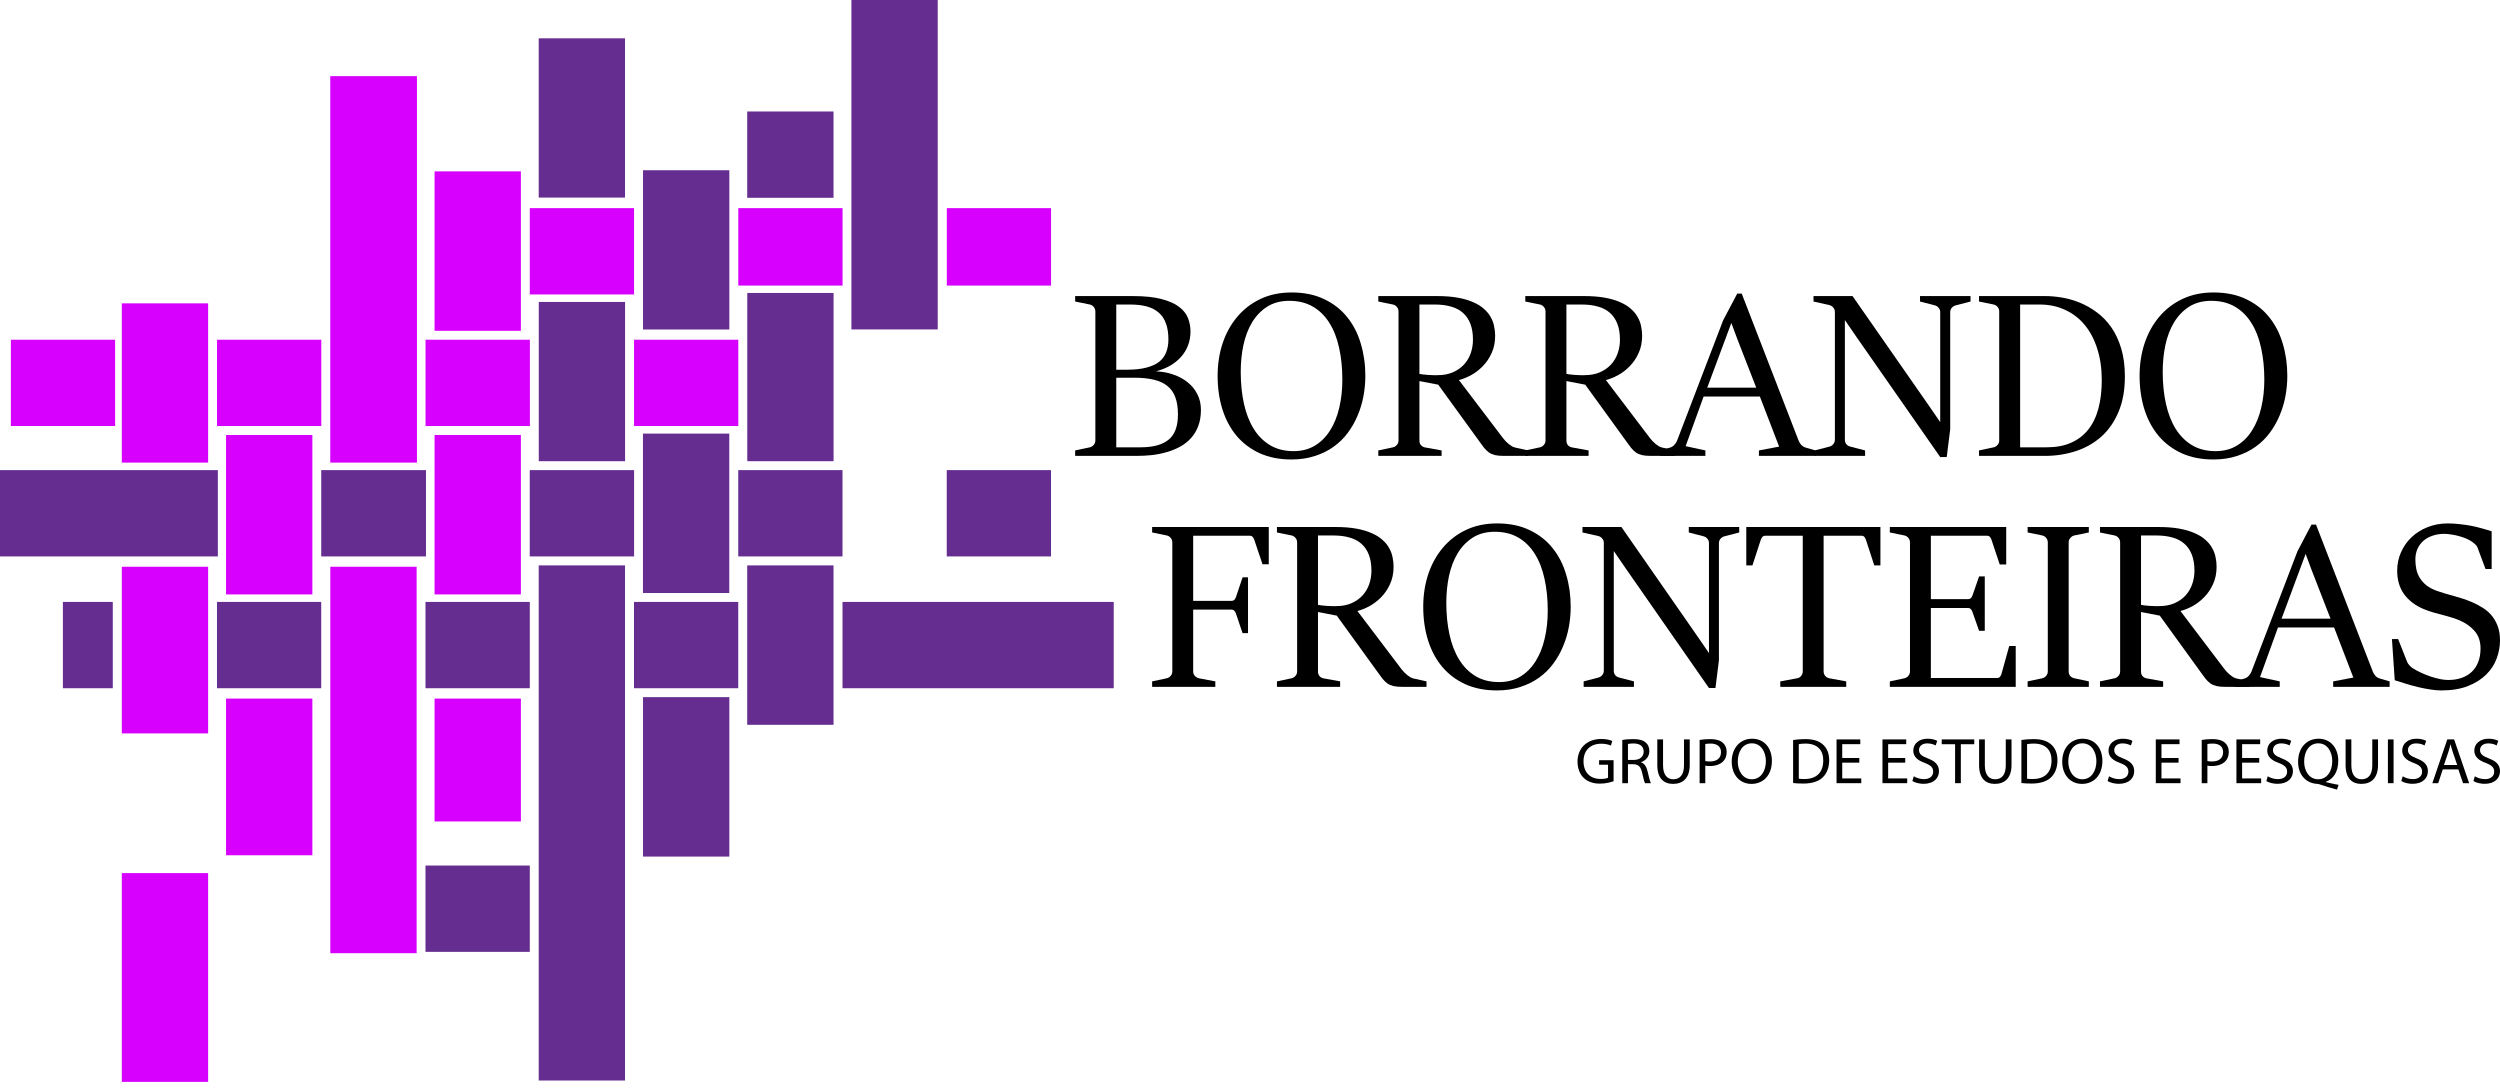 <svg width="255" height="111" viewBox="0 0 255 111" fill="none" xmlns="http://www.w3.org/2000/svg">
<path d="M11.504 61.396H6.415V70.2H11.504V61.396Z" fill="#662D91"/>
<path d="M54.039 88.285H43.4V97.09H54.039V88.285Z" fill="#662D91"/>
<path d="M54.948 57.67V110.213H63.752V57.67H54.948Z" fill="#662D91"/>
<path d="M54.954 30.798V47.042H63.758V30.798H54.954Z" fill="#662D91"/>
<path d="M65.588 17.364V33.609H74.392V17.364H65.588Z" fill="#662D91"/>
<path d="M54.948 3.909V20.153H63.752V3.909H54.948Z" fill="#662D91"/>
<path d="M65.582 44.226V60.487H74.386V44.226H65.582Z" fill="#662D91"/>
<path d="M65.588 71.109V87.371H74.392V71.109H65.588Z" fill="#662D91"/>
<path d="M76.216 57.67V73.931H85.02V57.67H76.216Z" fill="#662D91"/>
<path d="M86.844 3.8147e-06V33.603H95.648V3.8147e-06H86.844Z" fill="#662D91"/>
<path d="M76.221 29.883V47.042H85.025V29.883H76.221Z" fill="#662D91"/>
<path d="M76.216 11.371V20.175H85.02V11.371H76.216Z" fill="#662D91"/>
<path d="M22.221 47.952H0V56.756H22.221V47.952Z" fill="#662D91"/>
<path d="M64.678 47.952H54.033V56.756H64.678V47.952Z" fill="#662D91"/>
<path d="M85.935 47.952H75.301V56.756H85.935V47.952Z" fill="#662D91"/>
<path d="M107.202 47.952H96.568V56.756H107.202V47.952Z" fill="#662D91"/>
<path d="M43.45 47.952H32.766V56.756H43.45V47.952Z" fill="#662D91"/>
<path d="M75.301 61.396H64.667V70.2H75.301V61.396Z" fill="#662D91"/>
<path d="M113.6 61.396H85.935V70.2H113.6V61.396Z" fill="#662D91"/>
<path d="M54.039 61.396H43.4V70.2H54.039V61.396Z" fill="#662D91"/>
<path d="M32.766 61.396H22.132V70.2H32.766V61.396Z" fill="#662D91"/>
<path d="M12.425 89.056L12.425 110.351H21.229V89.056H12.425Z" fill="#D700FF"/>
<path d="M85.94 21.229H75.306V29.129H85.94V21.229Z" fill="#D700FF"/>
<path d="M107.208 21.229H96.574V29.129H107.208V21.229Z" fill="#D700FF"/>
<path d="M21.229 57.809H12.425V74.808H21.229V57.809Z" fill="#D700FF"/>
<path d="M31.862 71.254H23.058V87.237H31.862V71.254Z" fill="#D700FF"/>
<path d="M42.496 57.809H33.692V97.228H42.496V57.809Z" fill="#D700FF"/>
<path d="M32.772 34.651H22.138V43.455H32.772V34.651Z" fill="#D700FF"/>
<path d="M11.742 34.651H1.109V43.455H11.742V34.651Z" fill="#D700FF"/>
<path d="M54.05 34.651H43.405V43.455H54.05V34.651Z" fill="#D700FF"/>
<path d="M21.229 30.942H12.425V47.186H21.229V30.942Z" fill="#D700FF"/>
<path d="M42.529 7.767H33.686V47.186H42.529V7.767Z" fill="#D700FF"/>
<path d="M64.673 21.229H54.039V30.033H64.673V21.229Z" fill="#D700FF"/>
<path d="M53.13 17.481H44.326V33.742H53.13V17.481Z" fill="#D700FF"/>
<path d="M53.13 44.37H44.326V60.631H53.13V44.37Z" fill="#D700FF"/>
<path d="M53.13 71.254H44.326V83.789H53.13V71.254Z" fill="#D700FF"/>
<path d="M31.862 44.37H23.058V60.631H31.862V44.37Z" fill="#D700FF"/>
<path d="M75.306 34.651H64.673V43.455H75.306V34.651Z" fill="#D700FF"/>
<path d="M117.518 69.501L119.02 69.182C119.178 69.143 119.308 69.06 119.41 68.934C119.521 68.807 119.576 68.658 119.576 68.484V55.329C119.576 55.148 119.521 54.994 119.41 54.867C119.308 54.741 119.178 54.658 119.02 54.619L117.518 54.312V53.755H129.414V57.553H128.775L127.936 55.057C127.896 54.938 127.841 54.84 127.77 54.761C127.699 54.682 127.593 54.643 127.451 54.643H121.704V61.291H125.559C125.717 61.291 125.831 61.256 125.902 61.185C125.973 61.106 126.028 61.011 126.068 60.901L126.742 58.89H127.297V64.58H126.742L126.068 62.593C126.028 62.474 125.973 62.376 125.902 62.297C125.831 62.218 125.717 62.179 125.559 62.179H121.704V68.484C121.704 68.665 121.759 68.815 121.87 68.934C121.98 69.052 122.114 69.135 122.272 69.182L123.963 69.501V70.058H117.518V69.501Z" fill="black"/>
<path d="M130.249 69.501L131.751 69.182C131.909 69.143 132.039 69.06 132.141 68.934C132.252 68.807 132.307 68.658 132.307 68.484V55.329C132.307 55.148 132.252 54.994 132.141 54.867C132.039 54.741 131.909 54.658 131.751 54.619L130.249 54.312V53.755H136.233C137.037 53.755 137.742 53.811 138.349 53.921C138.956 54.032 139.477 54.185 139.91 54.383C140.352 54.572 140.714 54.797 140.998 55.057C141.29 55.309 141.518 55.585 141.684 55.885C141.857 56.185 141.976 56.5 142.039 56.831C142.11 57.155 142.145 57.478 142.145 57.801C142.145 58.472 142.023 59.067 141.778 59.588C141.542 60.108 141.238 60.554 140.868 60.925C140.505 61.295 140.107 61.599 139.674 61.836C139.24 62.064 138.834 62.226 138.456 62.321L142.937 68.236C143.008 68.33 143.095 68.433 143.197 68.543C143.3 68.646 143.406 68.744 143.517 68.839C143.627 68.926 143.737 69.005 143.848 69.076C143.966 69.139 144.076 69.182 144.179 69.206L145.503 69.501V70.058H143.008C142.653 70.058 142.358 70.03 142.121 69.975C141.893 69.919 141.692 69.833 141.518 69.714C141.345 69.588 141.183 69.434 141.033 69.253C140.892 69.064 140.726 68.839 140.537 68.579L136.351 62.794L134.435 62.427V68.484C134.435 68.665 134.479 68.815 134.565 68.934C134.66 69.052 134.786 69.135 134.944 69.182L136.694 69.501V70.058H130.249V69.501ZM134.435 61.694C134.522 61.717 134.644 61.737 134.802 61.753C134.96 61.769 135.129 61.784 135.31 61.8C135.492 61.808 135.665 61.816 135.831 61.824C136.004 61.824 136.146 61.824 136.256 61.824C136.871 61.824 137.403 61.725 137.853 61.528C138.31 61.323 138.688 61.055 138.988 60.724C139.287 60.392 139.512 60.01 139.662 59.576C139.812 59.142 139.886 58.689 139.886 58.215C139.886 57.584 139.8 57.044 139.626 56.595C139.453 56.137 139.201 55.763 138.87 55.471C138.546 55.179 138.144 54.966 137.663 54.832C137.183 54.69 136.635 54.619 136.02 54.619H134.435V61.694Z" fill="black"/>
<path d="M152.679 70.424C151.473 70.424 150.405 70.215 149.474 69.797C148.544 69.371 147.76 68.784 147.121 68.034C146.483 67.277 145.998 66.378 145.667 65.337C145.336 64.288 145.17 63.141 145.17 61.895C145.17 60.712 145.34 59.603 145.679 58.57C146.026 57.537 146.522 56.638 147.169 55.873C147.815 55.1 148.603 54.493 149.534 54.051C150.464 53.61 151.52 53.389 152.703 53.389C153.98 53.389 155.087 53.617 156.025 54.075C156.971 54.524 157.752 55.136 158.367 55.909C158.989 56.681 159.451 57.584 159.75 58.618C160.058 59.643 160.211 60.735 160.211 61.895C160.211 62.581 160.148 63.267 160.022 63.953C159.896 64.639 159.699 65.298 159.431 65.929C159.171 66.56 158.836 67.151 158.426 67.703C158.024 68.248 157.543 68.721 156.983 69.123C156.423 69.525 155.785 69.841 155.068 70.069C154.358 70.306 153.562 70.424 152.679 70.424ZM152.904 69.572C153.731 69.572 154.453 69.387 155.068 69.016C155.69 68.638 156.207 68.121 156.617 67.467C157.034 66.812 157.346 66.043 157.551 65.16C157.764 64.269 157.87 63.31 157.87 62.285C157.87 61.102 157.76 60.018 157.539 59.032C157.326 58.046 156.995 57.198 156.546 56.488C156.104 55.778 155.544 55.226 154.867 54.832C154.189 54.438 153.388 54.24 152.466 54.24C151.591 54.24 150.838 54.442 150.208 54.844C149.585 55.246 149.072 55.782 148.67 56.453C148.276 57.115 147.985 57.884 147.795 58.76C147.614 59.627 147.523 60.534 147.523 61.481C147.523 62.64 147.63 63.713 147.843 64.698C148.056 65.684 148.383 66.54 148.824 67.266C149.266 67.983 149.821 68.547 150.491 68.957C151.169 69.367 151.973 69.572 152.904 69.572Z" fill="black"/>
<path d="M161.532 69.501L163.033 69.111C163.191 69.072 163.321 68.989 163.424 68.863C163.534 68.729 163.589 68.579 163.589 68.413V55.376C163.589 55.195 163.534 55.045 163.424 54.927C163.321 54.8 163.191 54.718 163.033 54.678L161.413 54.312V53.755H165.386L173.202 64.994L174.314 66.615V55.4C174.314 55.218 174.259 55.069 174.148 54.95C174.046 54.824 173.916 54.741 173.758 54.702L172.257 54.312V53.755H177.4V54.312L175.898 54.702C175.741 54.741 175.607 54.824 175.496 54.95C175.386 55.077 175.331 55.226 175.331 55.4V67.348L174.976 70.176H174.314L165.848 58.014L164.606 56.204V68.413C164.606 68.594 164.657 68.748 164.76 68.874C164.87 68.993 165.004 69.072 165.162 69.111L166.663 69.501V70.058H161.532V69.501Z" fill="black"/>
<path d="M181.587 69.501L183.325 69.182C183.482 69.15 183.613 69.072 183.715 68.945C183.825 68.811 183.881 68.658 183.881 68.484V54.643H180.109C179.951 54.643 179.837 54.682 179.766 54.761C179.695 54.84 179.639 54.938 179.6 55.057L178.749 57.671H178.122V53.755H191.803V57.671H191.176L190.325 55.057C190.286 54.938 190.23 54.84 190.159 54.761C190.096 54.682 189.99 54.643 189.84 54.643H186.009V68.484C186.009 68.665 186.064 68.819 186.175 68.945C186.285 69.072 186.419 69.15 186.577 69.182L188.315 69.501V70.058H181.587V69.501Z" fill="black"/>
<path d="M192.762 69.501L194.263 69.182C194.421 69.143 194.551 69.06 194.654 68.934C194.764 68.807 194.819 68.658 194.819 68.484V55.329C194.819 55.148 194.764 54.994 194.654 54.867C194.551 54.741 194.421 54.658 194.263 54.619L192.762 54.312V53.755H204.634V57.577H203.972L203.132 55.057C203.093 54.938 203.037 54.84 202.966 54.761C202.895 54.682 202.789 54.643 202.647 54.643H196.948V61.114H200.684C200.842 61.114 200.956 61.078 201.027 61.007C201.098 60.936 201.153 60.846 201.193 60.735L201.867 58.795H202.446V64.344H201.867L201.193 62.427C201.153 62.301 201.098 62.202 201.027 62.131C200.956 62.052 200.842 62.013 200.684 62.013H196.948V69.158H203.664C203.806 69.158 203.912 69.123 203.983 69.052C204.054 68.973 204.109 68.871 204.149 68.744L204.941 65.893H205.603V70.058H192.762V69.501Z" fill="black"/>
<path d="M206.818 69.501L208.32 69.182C208.477 69.143 208.607 69.06 208.71 68.934C208.82 68.807 208.875 68.658 208.875 68.484V55.329C208.875 55.148 208.82 54.994 208.71 54.867C208.607 54.741 208.477 54.658 208.32 54.619L206.818 54.312V53.755H213.061V54.312L211.571 54.619C211.414 54.658 211.28 54.745 211.169 54.879C211.059 55.005 211.004 55.155 211.004 55.329V68.484C211.004 68.665 211.055 68.819 211.158 68.945C211.268 69.064 211.406 69.143 211.571 69.182L213.061 69.501V70.058H206.818V69.501Z" fill="black"/>
<path d="M214.197 69.501L215.699 69.182C215.856 69.143 215.986 69.06 216.089 68.934C216.199 68.807 216.254 68.658 216.254 68.484V55.329C216.254 55.148 216.199 54.994 216.089 54.867C215.986 54.741 215.856 54.658 215.699 54.619L214.197 54.312V53.755H220.18C220.984 53.755 221.69 53.811 222.297 53.921C222.904 54.032 223.424 54.185 223.858 54.383C224.299 54.572 224.662 54.797 224.945 55.057C225.237 55.309 225.466 55.585 225.631 55.885C225.805 56.185 225.923 56.5 225.986 56.831C226.057 57.155 226.092 57.478 226.092 57.801C226.092 58.472 225.97 59.067 225.726 59.588C225.489 60.108 225.186 60.554 224.815 60.925C224.453 61.295 224.055 61.599 223.621 61.836C223.187 62.064 222.781 62.226 222.403 62.321L226.885 68.236C226.956 68.33 227.042 68.433 227.145 68.543C227.247 68.646 227.354 68.744 227.464 68.839C227.574 68.926 227.685 69.005 227.795 69.076C227.913 69.139 228.024 69.182 228.126 69.206L229.451 69.501V70.058H226.956C226.601 70.058 226.305 70.03 226.069 69.975C225.84 69.919 225.639 69.833 225.466 69.714C225.292 69.588 225.131 69.434 224.981 69.253C224.839 69.064 224.673 68.839 224.484 68.579L220.298 62.794L218.383 62.427V68.484C218.383 68.665 218.426 68.815 218.513 68.934C218.607 69.052 218.734 69.135 218.891 69.182L220.641 69.501V70.058H214.197V69.501ZM218.383 61.694C218.469 61.717 218.592 61.737 218.749 61.753C218.907 61.769 219.076 61.784 219.258 61.8C219.439 61.808 219.612 61.816 219.778 61.824C219.951 61.824 220.093 61.824 220.204 61.824C220.819 61.824 221.351 61.725 221.8 61.528C222.257 61.323 222.636 61.055 222.935 60.724C223.235 60.392 223.459 60.01 223.609 59.576C223.759 59.142 223.834 58.689 223.834 58.215C223.834 57.584 223.747 57.044 223.574 56.595C223.4 56.137 223.148 55.763 222.817 55.471C222.494 55.179 222.092 54.966 221.611 54.832C221.13 54.69 220.582 54.619 219.967 54.619H218.383V61.694Z" fill="black"/>
<path d="M227.933 69.501L228.949 69.206C229.107 69.158 229.245 69.072 229.363 68.945C229.489 68.811 229.584 68.665 229.647 68.508L234.342 56.228L235.772 53.507H236.233L242.028 68.508C242.091 68.665 242.181 68.811 242.3 68.945C242.426 69.072 242.568 69.158 242.725 69.206L243.742 69.501V70.058H237.984V69.501L240.041 69.111L238.078 64H232.355L230.522 69.064L232.532 69.501V70.058H227.933V69.501ZM237.712 63.101L235.772 58.109L235.181 56.512H235.169L232.722 63.101H237.712Z" fill="black"/>
<path d="M243.979 65.183H244.606L245.54 67.538C245.58 67.632 245.655 67.743 245.765 67.869C245.883 67.995 245.986 68.086 246.072 68.141C246.356 68.322 246.664 68.488 246.995 68.638C247.326 68.788 247.657 68.918 247.988 69.028C248.319 69.131 248.634 69.214 248.934 69.277C249.234 69.332 249.498 69.359 249.726 69.359C250.223 69.359 250.672 69.288 251.074 69.147C251.484 69.005 251.831 68.799 252.115 68.531C252.406 68.255 252.627 67.92 252.777 67.526C252.935 67.124 253.014 66.666 253.014 66.153C253.014 65.428 252.816 64.836 252.422 64.379C252.028 63.914 251.496 63.539 250.826 63.255C250.526 63.129 250.231 63.026 249.939 62.947C249.647 62.861 249.352 62.778 249.052 62.699C248.761 62.62 248.465 62.541 248.165 62.462C247.874 62.376 247.582 62.273 247.29 62.155C246.407 61.8 245.722 61.291 245.233 60.629C244.752 59.966 244.512 59.162 244.512 58.215C244.512 57.545 244.642 56.918 244.902 56.334C245.162 55.743 245.521 55.23 245.978 54.797C246.443 54.355 246.991 54.012 247.621 53.767C248.252 53.515 248.934 53.389 249.667 53.389C250.069 53.389 250.467 53.412 250.861 53.46C251.256 53.499 251.642 53.554 252.02 53.625C252.399 53.696 252.765 53.783 253.12 53.886C253.475 53.98 253.818 54.083 254.149 54.193V58.038H253.522L252.706 55.849C252.667 55.731 252.592 55.625 252.481 55.53C252.379 55.435 252.284 55.356 252.198 55.293C252.008 55.151 251.788 55.029 251.535 54.927C251.283 54.824 251.023 54.737 250.755 54.666C250.495 54.595 250.239 54.544 249.986 54.513C249.734 54.473 249.517 54.453 249.336 54.453C248.871 54.453 248.453 54.52 248.083 54.655C247.72 54.781 247.413 54.958 247.16 55.187C246.908 55.416 246.711 55.692 246.569 56.015C246.435 56.338 246.368 56.689 246.368 57.068C246.368 57.399 246.4 57.722 246.463 58.038C246.526 58.353 246.64 58.649 246.806 58.925C246.971 59.201 247.196 59.458 247.48 59.694C247.771 59.923 248.138 60.116 248.579 60.274C248.863 60.376 249.143 60.467 249.419 60.546C249.703 60.625 249.986 60.704 250.27 60.783C250.554 60.861 250.842 60.948 251.133 61.043C251.433 61.138 251.744 61.252 252.068 61.386C252.43 61.536 252.785 61.717 253.132 61.93C253.486 62.135 253.802 62.392 254.078 62.699C254.354 63.007 254.574 63.373 254.74 63.799C254.913 64.225 255 64.73 255 65.314C255 65.937 254.886 66.556 254.657 67.171C254.436 67.778 254.082 68.322 253.593 68.803C253.112 69.285 252.493 69.675 251.736 69.975C250.98 70.274 250.073 70.424 249.017 70.424C248.67 70.424 248.303 70.393 247.917 70.33C247.539 70.274 247.145 70.2 246.735 70.105C246.333 70.01 245.923 69.9 245.505 69.774C245.087 69.647 244.673 69.517 244.263 69.383L243.979 65.183Z" fill="black"/>
<path d="M109.666 45.945L111.17 45.625C111.328 45.586 111.459 45.503 111.561 45.377C111.672 45.251 111.727 45.101 111.727 44.927V31.772C111.727 31.591 111.672 31.437 111.561 31.311C111.459 31.184 111.328 31.102 111.17 31.062L109.666 30.755V30.199H115.565C116.75 30.199 117.721 30.301 118.479 30.506C119.245 30.703 119.846 30.971 120.28 31.311C120.714 31.642 121.014 32.024 121.18 32.458C121.346 32.892 121.429 33.342 121.429 33.807C121.429 34.319 121.346 34.793 121.18 35.226C121.014 35.66 120.777 36.051 120.469 36.398C120.161 36.745 119.79 37.044 119.356 37.297C118.922 37.541 118.44 37.734 117.911 37.876C118.543 37.9 119.135 38.011 119.688 38.208C120.248 38.397 120.734 38.661 121.145 39C121.563 39.331 121.891 39.734 122.128 40.207C122.373 40.68 122.495 41.212 122.495 41.804C122.495 42.427 122.404 42.975 122.223 43.448C122.049 43.922 121.804 44.332 121.488 44.679C121.18 45.026 120.813 45.318 120.387 45.554C119.968 45.783 119.514 45.968 119.024 46.11C118.543 46.252 118.037 46.355 117.508 46.418C116.979 46.473 116.45 46.501 115.921 46.501H109.666V45.945ZM114.937 37.711C115.727 37.711 116.391 37.64 116.928 37.498C117.472 37.356 117.911 37.155 118.242 36.895C118.574 36.626 118.811 36.303 118.953 35.924C119.103 35.538 119.178 35.104 119.178 34.623C119.178 33.992 119.095 33.452 118.929 33.002C118.772 32.553 118.531 32.186 118.207 31.902C117.883 31.61 117.476 31.397 116.987 31.263C116.505 31.129 115.94 31.062 115.293 31.062H113.859V37.711H114.937ZM116.359 45.625C117.623 45.625 118.57 45.365 119.202 44.844C119.834 44.324 120.15 43.472 120.15 42.289C120.15 41.595 120.063 41.011 119.889 40.538C119.715 40.057 119.447 39.671 119.083 39.379C118.72 39.079 118.254 38.862 117.686 38.728C117.125 38.594 116.458 38.527 115.684 38.527H113.859V45.625H116.359Z" fill="black"/>
<path d="M131.719 46.867C130.511 46.867 129.441 46.658 128.509 46.24C127.577 45.815 126.792 45.227 126.152 44.478C125.512 43.721 125.026 42.821 124.695 41.78C124.363 40.731 124.197 39.584 124.197 38.338C124.197 37.155 124.367 36.047 124.707 35.014C125.054 33.98 125.552 33.081 126.199 32.316C126.847 31.543 127.637 30.936 128.568 30.494C129.5 30.053 130.559 29.832 131.743 29.832C133.022 29.832 134.132 30.061 135.072 30.518C136.019 30.968 136.801 31.579 137.417 32.352C138.041 33.125 138.503 34.028 138.803 35.061C139.111 36.086 139.265 37.178 139.265 38.338C139.265 39.024 139.202 39.71 139.076 40.396C138.949 41.082 138.752 41.741 138.483 42.372C138.223 43.003 137.887 43.594 137.477 44.146C137.074 44.691 136.592 45.164 136.031 45.566C135.471 45.968 134.831 46.284 134.112 46.512C133.402 46.749 132.604 46.867 131.719 46.867ZM131.944 46.016C132.774 46.016 133.496 45.83 134.112 45.459C134.736 45.081 135.253 44.564 135.664 43.91C136.083 43.255 136.395 42.486 136.6 41.603C136.813 40.712 136.92 39.753 136.92 38.728C136.92 37.545 136.809 36.461 136.588 35.475C136.375 34.489 136.043 33.641 135.593 32.931C135.151 32.221 134.59 31.669 133.911 31.275C133.232 30.881 132.43 30.684 131.506 30.684C130.63 30.684 129.875 30.885 129.244 31.287C128.62 31.689 128.106 32.225 127.704 32.896C127.309 33.558 127.017 34.327 126.827 35.203C126.645 36.07 126.555 36.977 126.555 37.924C126.555 39.083 126.661 40.156 126.874 41.142C127.088 42.127 127.415 42.983 127.858 43.709C128.3 44.426 128.857 44.99 129.528 45.4C130.207 45.81 131.013 46.016 131.944 46.016Z" fill="black"/>
<path d="M140.588 45.945L142.092 45.625C142.25 45.586 142.381 45.503 142.483 45.377C142.594 45.251 142.649 45.101 142.649 44.927V31.772C142.649 31.591 142.594 31.437 142.483 31.311C142.381 31.184 142.25 31.102 142.092 31.062L140.588 30.755V30.199H146.582C147.387 30.199 148.094 30.254 148.702 30.364C149.31 30.475 149.832 30.628 150.266 30.826C150.708 31.015 151.072 31.24 151.356 31.5C151.648 31.752 151.877 32.028 152.043 32.328C152.217 32.628 152.335 32.943 152.398 33.274C152.469 33.598 152.505 33.921 152.505 34.245C152.505 34.915 152.382 35.51 152.138 36.031C151.901 36.551 151.597 36.997 151.226 37.368C150.862 37.738 150.463 38.042 150.029 38.279C149.595 38.507 149.188 38.669 148.809 38.764L153.299 44.679C153.37 44.773 153.457 44.876 153.559 44.986C153.662 45.089 153.768 45.187 153.879 45.282C153.99 45.369 154.1 45.448 154.211 45.519C154.329 45.582 154.44 45.625 154.542 45.649L155.869 45.945V46.501H153.37C153.014 46.501 152.718 46.473 152.481 46.418C152.252 46.363 152.051 46.276 151.877 46.157C151.703 46.031 151.541 45.877 151.391 45.696C151.249 45.507 151.083 45.282 150.894 45.022L146.7 39.237L144.781 38.87V44.927C144.781 45.109 144.825 45.258 144.912 45.377C145.006 45.495 145.133 45.578 145.291 45.625L147.044 45.945V46.501H140.588V45.945ZM144.781 38.137C144.868 38.16 144.991 38.18 145.149 38.196C145.307 38.212 145.476 38.227 145.658 38.243C145.84 38.251 146.013 38.259 146.179 38.267C146.353 38.267 146.495 38.267 146.606 38.267C147.222 38.267 147.755 38.168 148.205 37.971C148.663 37.766 149.042 37.498 149.342 37.167C149.642 36.835 149.867 36.453 150.017 36.019C150.167 35.585 150.242 35.132 150.242 34.659C150.242 34.028 150.155 33.487 149.982 33.038C149.808 32.58 149.555 32.206 149.224 31.914C148.9 31.622 148.497 31.409 148.015 31.275C147.534 31.133 146.985 31.062 146.369 31.062H144.781V38.137Z" fill="black"/>
<path d="M155.58 45.945L157.085 45.625C157.243 45.586 157.373 45.503 157.476 45.377C157.586 45.251 157.642 45.101 157.642 44.927V31.772C157.642 31.591 157.586 31.437 157.476 31.311C157.373 31.184 157.243 31.102 157.085 31.062L155.58 30.755V30.199H161.574C162.38 30.199 163.087 30.254 163.695 30.364C164.303 30.475 164.824 30.628 165.258 30.826C165.701 31.015 166.064 31.24 166.348 31.5C166.64 31.752 166.87 32.028 167.035 32.328C167.209 32.628 167.328 32.943 167.391 33.274C167.462 33.598 167.497 33.921 167.497 34.245C167.497 34.915 167.375 35.51 167.13 36.031C166.893 36.551 166.589 36.997 166.218 37.368C165.855 37.738 165.456 38.042 165.022 38.279C164.587 38.507 164.18 38.669 163.801 38.764L168.291 44.679C168.362 44.773 168.449 44.876 168.552 44.986C168.654 45.089 168.761 45.187 168.871 45.282C168.982 45.369 169.093 45.448 169.203 45.519C169.322 45.582 169.432 45.625 169.535 45.649L170.862 45.945V46.501H168.362C168.007 46.501 167.711 46.473 167.474 46.418C167.245 46.363 167.043 46.276 166.87 46.157C166.696 46.031 166.534 45.877 166.384 45.696C166.242 45.507 166.076 45.282 165.886 45.022L161.693 39.237L159.774 38.87V44.927C159.774 45.109 159.817 45.258 159.904 45.377C159.999 45.495 160.125 45.578 160.283 45.625L162.036 45.945V46.501H155.58V45.945ZM159.774 38.137C159.861 38.16 159.983 38.18 160.141 38.196C160.299 38.212 160.469 38.227 160.65 38.243C160.832 38.251 161.006 38.259 161.172 38.267C161.345 38.267 161.488 38.267 161.598 38.267C162.214 38.267 162.747 38.168 163.197 37.971C163.655 37.766 164.034 37.498 164.334 37.167C164.635 36.835 164.86 36.453 165.01 36.019C165.16 35.585 165.235 35.132 165.235 34.659C165.235 34.028 165.148 33.487 164.974 33.038C164.8 32.58 164.548 32.206 164.216 31.914C163.892 31.622 163.489 31.409 163.008 31.275C162.526 31.133 161.977 31.062 161.361 31.062H159.774V38.137Z" fill="black"/>
<path d="M169.341 45.945L170.36 45.649C170.518 45.602 170.656 45.515 170.774 45.389C170.901 45.255 170.995 45.109 171.059 44.951L175.761 32.671L177.195 29.95H177.657L183.461 44.951C183.524 45.109 183.615 45.255 183.734 45.389C183.86 45.515 184.002 45.602 184.16 45.649L185.179 45.945V46.501H179.41V45.945L181.471 45.554L179.505 40.444H173.771L171.935 45.507L173.949 45.945V46.501H169.341V45.945ZM179.137 39.544L177.195 34.552L176.602 32.955H176.591L174.138 39.544H179.137Z" fill="black"/>
<path d="M185.097 45.945L186.601 45.554C186.759 45.515 186.889 45.432 186.992 45.306C187.103 45.172 187.158 45.022 187.158 44.856V31.819C187.158 31.638 187.103 31.488 186.992 31.37C186.889 31.244 186.759 31.161 186.601 31.121L184.978 30.755V30.199H188.959L196.789 41.437L197.902 43.058V31.843C197.902 31.662 197.847 31.512 197.736 31.393C197.634 31.267 197.503 31.184 197.345 31.145L195.841 30.755V30.199H200.994V30.755L199.49 31.145C199.332 31.184 199.197 31.267 199.087 31.393C198.976 31.52 198.921 31.669 198.921 31.843V43.791L198.566 46.619H197.902L189.421 34.458L188.177 32.647V44.856C188.177 45.038 188.228 45.191 188.331 45.318C188.441 45.436 188.576 45.515 188.733 45.554L190.238 45.945V46.501H185.097V45.945Z" fill="black"/>
<path d="M201.859 45.945L203.364 45.625C203.522 45.586 203.652 45.503 203.754 45.377C203.865 45.251 203.92 45.101 203.92 44.927V31.772C203.92 31.591 203.865 31.437 203.754 31.311C203.652 31.184 203.522 31.102 203.364 31.062L201.859 30.755V30.199H208.623C209.152 30.199 209.721 30.25 210.329 30.352C210.937 30.455 211.541 30.628 212.141 30.873C212.742 31.117 213.318 31.445 213.871 31.855C214.424 32.257 214.913 32.762 215.34 33.369C215.766 33.976 216.106 34.698 216.359 35.534C216.611 36.362 216.738 37.32 216.738 38.409C216.738 39.797 216.52 41 216.086 42.017C215.66 43.034 215.075 43.874 214.333 44.537C213.591 45.199 212.722 45.692 211.727 46.016C210.74 46.339 209.689 46.501 208.576 46.501H201.859V45.945ZM208.777 45.625C209.725 45.625 210.546 45.471 211.241 45.164C211.944 44.856 212.528 44.411 212.994 43.827C213.46 43.243 213.808 42.526 214.037 41.674C214.266 40.822 214.38 39.856 214.38 38.776C214.38 37.585 214.226 36.516 213.918 35.569C213.618 34.615 213.192 33.807 212.639 33.144C212.086 32.474 211.419 31.961 210.637 31.606C209.863 31.244 209.006 31.062 208.066 31.062H206.053V45.625H208.777Z" fill="black"/>
<path d="M225.761 46.867C224.552 46.867 223.482 46.658 222.55 46.24C221.618 45.815 220.833 45.227 220.193 44.478C219.553 43.721 219.068 42.821 218.736 41.78C218.404 40.731 218.238 39.584 218.238 38.338C218.238 37.155 218.408 36.047 218.748 35.014C219.095 33.98 219.593 33.081 220.24 32.316C220.888 31.543 221.678 30.936 222.61 30.494C223.541 30.053 224.6 29.832 225.784 29.832C227.064 29.832 228.173 30.061 229.113 30.518C230.061 30.968 230.842 31.579 231.458 32.352C232.082 33.125 232.544 34.028 232.844 35.061C233.152 36.086 233.306 37.178 233.306 38.338C233.306 39.024 233.243 39.71 233.117 40.396C232.991 41.082 232.793 41.741 232.525 42.372C232.264 43.003 231.928 43.594 231.518 44.146C231.115 44.691 230.633 45.164 230.072 45.566C229.512 45.968 228.872 46.284 228.153 46.512C227.443 46.749 226.645 46.867 225.761 46.867ZM225.986 46.016C226.815 46.016 227.537 45.83 228.153 45.459C228.777 45.081 229.295 44.564 229.705 43.91C230.124 43.255 230.436 42.486 230.641 41.603C230.854 40.712 230.961 39.753 230.961 38.728C230.961 37.545 230.85 36.461 230.629 35.475C230.416 34.489 230.084 33.641 229.634 32.931C229.192 32.221 228.631 31.669 227.952 31.275C227.273 30.881 226.471 30.684 225.547 30.684C224.671 30.684 223.917 30.885 223.285 31.287C222.661 31.689 222.148 32.225 221.745 32.896C221.35 33.558 221.058 34.327 220.868 35.203C220.687 36.07 220.596 36.977 220.596 37.924C220.596 39.083 220.702 40.156 220.916 41.142C221.129 42.127 221.457 42.983 221.899 43.709C222.341 44.426 222.898 44.99 223.569 45.4C224.248 45.81 225.054 46.016 225.986 46.016Z" fill="black"/>
<path d="M164.585 77.54V79.685C164.325 79.778 163.813 79.93 163.207 79.93C162.529 79.93 161.97 79.758 161.531 79.341C161.145 78.97 160.906 78.374 160.906 77.679C160.912 76.348 161.83 75.375 163.334 75.375C163.853 75.375 164.259 75.488 164.452 75.58L164.312 76.05C164.072 75.944 163.773 75.858 163.321 75.858C162.229 75.858 161.518 76.534 161.518 77.653C161.518 78.785 162.203 79.453 163.247 79.453C163.627 79.453 163.886 79.4 164.019 79.334V78.003H163.108V77.54H164.585Z" fill="black"/>
<path d="M165.473 79.884V75.481C165.765 75.421 166.184 75.388 166.584 75.388C167.202 75.388 167.602 75.501 167.881 75.752C168.107 75.951 168.234 76.256 168.234 76.6C168.234 77.189 167.861 77.58 167.389 77.739V77.758C167.735 77.878 167.941 78.195 168.047 78.659C168.194 79.281 168.3 79.712 168.393 79.884H167.794C167.721 79.758 167.621 79.374 167.495 78.818C167.362 78.202 167.123 77.97 166.597 77.95H166.051V79.884H165.473ZM166.051 75.885V77.513H166.644C167.262 77.513 167.655 77.176 167.655 76.666C167.655 76.09 167.236 75.838 166.624 75.832C166.344 75.832 166.145 75.858 166.051 75.885Z" fill="black"/>
<path d="M169.046 75.421H169.631V78.063C169.631 79.063 170.077 79.486 170.676 79.486C171.341 79.486 171.767 79.049 171.767 78.063V75.421H172.352V78.023C172.352 79.394 171.627 79.957 170.656 79.957C169.738 79.957 169.046 79.433 169.046 78.05V75.421Z" fill="black"/>
<path d="M173.36 79.884V75.474C173.639 75.428 174.005 75.388 174.471 75.388C175.043 75.388 175.462 75.521 175.728 75.759C175.974 75.971 176.121 76.295 176.121 76.692C176.121 77.096 176.001 77.414 175.775 77.646C175.469 77.97 174.97 78.136 174.404 78.136C174.231 78.136 174.072 78.129 173.939 78.096V79.884H173.36ZM173.939 75.891V77.626C174.065 77.659 174.225 77.672 174.418 77.672C175.116 77.672 175.542 77.335 175.542 76.719C175.542 76.13 175.123 75.845 174.484 75.845C174.231 75.845 174.038 75.865 173.939 75.891Z" fill="black"/>
<path d="M178.717 75.349C179.941 75.349 180.733 76.282 180.733 77.606C180.733 79.142 179.795 79.957 178.65 79.957C177.466 79.957 176.635 79.043 176.635 77.692C176.635 76.275 177.519 75.349 178.717 75.349ZM178.69 75.819C177.732 75.819 177.253 76.699 177.253 77.679C177.253 78.632 177.772 79.486 178.684 79.486C179.602 79.486 180.121 78.646 180.121 77.633C180.121 76.746 179.655 75.819 178.69 75.819Z" fill="black"/>
<path d="M182.897 79.87V75.481C183.25 75.428 183.669 75.388 184.128 75.388C184.96 75.388 185.552 75.58 185.944 75.944C186.344 76.308 186.576 76.825 186.576 77.547C186.576 78.275 186.35 78.871 185.931 79.281C185.512 79.698 184.82 79.923 183.949 79.923C183.536 79.923 183.19 79.903 182.897 79.87ZM183.476 75.905V79.427C183.623 79.453 183.835 79.46 184.062 79.46C185.299 79.46 185.971 78.771 185.971 77.567C185.978 76.514 185.379 75.845 184.155 75.845C183.855 75.845 183.629 75.872 183.476 75.905Z" fill="black"/>
<path d="M189.65 77.315V77.791H187.907V79.4H189.85V79.884H187.328V75.421H189.75V75.905H187.907V77.315H189.65Z" fill="black"/>
<path d="M194.334 77.315V77.791H192.591V79.4H194.534V79.884H192.013V75.421H194.434V75.905H192.591V77.315H194.334Z" fill="black"/>
<path d="M195.061 79.665L195.207 79.182C195.467 79.341 195.846 79.473 196.245 79.473C196.837 79.473 197.183 79.162 197.183 78.712C197.183 78.295 196.944 78.056 196.338 77.825C195.606 77.567 195.154 77.189 195.154 76.56C195.154 75.865 195.733 75.349 196.604 75.349C197.063 75.349 197.396 75.454 197.596 75.567L197.436 76.037C197.289 75.958 196.99 75.825 196.584 75.825C195.972 75.825 195.739 76.189 195.739 76.494C195.739 76.911 196.012 77.116 196.631 77.355C197.389 77.646 197.775 78.01 197.775 78.665C197.775 79.354 197.263 79.95 196.205 79.95C195.773 79.95 195.3 79.824 195.061 79.665Z" fill="black"/>
<path d="M199.419 79.884V75.911H198.056V75.421H201.375V75.911H200.005V79.884H199.419Z" fill="black"/>
<path d="M201.868 75.421H202.454V78.063C202.454 79.063 202.899 79.486 203.498 79.486C204.163 79.486 204.589 79.049 204.589 78.063V75.421H205.175V78.023C205.175 79.394 204.45 79.957 203.478 79.957C202.56 79.957 201.868 79.433 201.868 78.05V75.421Z" fill="black"/>
<path d="M206.182 79.87V75.481C206.535 75.428 206.954 75.388 207.413 75.388C208.245 75.388 208.837 75.58 209.229 75.944C209.628 76.308 209.861 76.825 209.861 77.547C209.861 78.275 209.635 78.871 209.216 79.281C208.797 79.698 208.105 79.923 207.233 79.923C206.821 79.923 206.475 79.903 206.182 79.87ZM206.761 75.905V79.427C206.907 79.453 207.12 79.46 207.347 79.46C208.584 79.46 209.256 78.771 209.256 77.567C209.263 76.514 208.664 75.845 207.44 75.845C207.14 75.845 206.914 75.872 206.761 75.905Z" fill="black"/>
<path d="M212.429 75.349C213.654 75.349 214.445 76.282 214.445 77.606C214.445 79.142 213.507 79.957 212.363 79.957C211.179 79.957 210.347 79.043 210.347 77.692C210.347 76.275 211.232 75.349 212.429 75.349ZM212.403 75.819C211.445 75.819 210.966 76.699 210.966 77.679C210.966 78.632 211.485 79.486 212.396 79.486C213.314 79.486 213.833 78.646 213.833 77.633C213.833 76.746 213.367 75.819 212.403 75.819Z" fill="black"/>
<path d="M214.974 79.665L215.12 79.182C215.38 79.341 215.759 79.473 216.158 79.473C216.75 79.473 217.096 79.162 217.096 78.712C217.096 78.295 216.857 78.056 216.251 77.825C215.519 77.567 215.067 77.189 215.067 76.56C215.067 75.865 215.646 75.349 216.517 75.349C216.976 75.349 217.309 75.454 217.509 75.567L217.349 76.037C217.203 75.958 216.903 75.825 216.497 75.825C215.885 75.825 215.652 76.189 215.652 76.494C215.652 76.911 215.925 77.116 216.544 77.355C217.302 77.646 217.688 78.01 217.688 78.665C217.688 79.354 217.176 79.95 216.118 79.95C215.686 79.95 215.213 79.824 214.974 79.665Z" fill="black"/>
<path d="M222.213 77.315V77.791H220.47V79.4H222.412V79.884H219.891V75.421H222.312V75.905H220.47V77.315H222.213Z" fill="black"/>
<path d="M224.575 79.884V75.474C224.855 75.428 225.22 75.388 225.686 75.388C226.258 75.388 226.677 75.521 226.944 75.759C227.19 75.971 227.336 76.295 227.336 76.692C227.336 77.096 227.216 77.414 226.99 77.646C226.684 77.97 226.185 78.136 225.62 78.136C225.447 78.136 225.287 78.129 225.154 78.096V79.884H224.575ZM225.154 75.891V77.626C225.28 77.659 225.44 77.672 225.633 77.672C226.331 77.672 226.757 77.335 226.757 76.719C226.757 76.13 226.338 75.845 225.699 75.845C225.447 75.845 225.254 75.865 225.154 75.891Z" fill="black"/>
<path d="M230.438 77.315V77.791H228.695V79.4H230.637V79.884H228.116V75.421H230.538V75.905H228.695V77.315H230.438Z" fill="black"/>
<path d="M231.164 79.665L231.311 79.182C231.57 79.341 231.949 79.473 232.348 79.473C232.94 79.473 233.286 79.162 233.286 78.712C233.286 78.295 233.047 78.056 232.442 77.825C231.71 77.567 231.257 77.189 231.257 76.56C231.257 75.865 231.836 75.349 232.708 75.349C233.167 75.349 233.499 75.454 233.699 75.567L233.539 76.037C233.393 75.958 233.093 75.825 232.688 75.825C232.076 75.825 231.843 76.189 231.843 76.494C231.843 76.911 232.116 77.116 232.734 77.355C233.493 77.646 233.879 78.01 233.879 78.665C233.879 79.354 233.366 79.95 232.308 79.95C231.876 79.95 231.404 79.824 231.164 79.665Z" fill="black"/>
<path d="M238.537 80.056L238.37 80.539C237.765 80.38 237.173 80.201 236.654 80.023C236.561 79.99 236.468 79.957 236.381 79.957C235.317 79.917 234.405 79.135 234.405 77.699C234.405 76.269 235.283 75.349 236.494 75.349C237.712 75.349 238.503 76.289 238.503 77.606C238.503 78.751 237.971 79.486 237.226 79.745V79.771C237.672 79.884 238.157 79.99 238.537 80.056ZM236.448 79.486C237.372 79.486 237.891 78.652 237.891 77.633C237.891 76.739 237.426 75.819 236.474 75.819C235.496 75.819 235.017 76.719 235.024 77.686C235.017 78.632 235.543 79.486 236.448 79.486Z" fill="black"/>
<path d="M239.251 75.421H239.837V78.063C239.837 79.063 240.283 79.486 240.881 79.486C241.547 79.486 241.973 79.049 241.973 78.063V75.421H242.558V78.023C242.558 79.394 241.833 79.957 240.861 79.957C239.943 79.957 239.251 79.433 239.251 78.05V75.421Z" fill="black"/>
<path d="M243.566 75.421H244.144V79.884H243.566V75.421Z" fill="black"/>
<path d="M244.931 79.665L245.077 79.182C245.337 79.341 245.716 79.473 246.115 79.473C246.707 79.473 247.053 79.162 247.053 78.712C247.053 78.295 246.814 78.056 246.208 77.825C245.477 77.567 245.024 77.189 245.024 76.56C245.024 75.865 245.603 75.349 246.475 75.349C246.934 75.349 247.266 75.454 247.466 75.567L247.306 76.037C247.16 75.958 246.86 75.825 246.455 75.825C245.843 75.825 245.61 76.189 245.61 76.494C245.61 76.911 245.882 77.116 246.501 77.355C247.26 77.646 247.646 78.01 247.646 78.665C247.646 79.354 247.133 79.95 246.075 79.95C245.643 79.95 245.171 79.824 244.931 79.665Z" fill="black"/>
<path d="M250.753 78.48H249.163L248.698 79.884H248.099L249.622 75.421H250.321L251.851 79.884H251.232L250.753 78.48ZM249.283 78.03H250.634L250.195 76.746C250.095 76.454 250.028 76.189 249.962 75.931H249.948C249.882 76.196 249.809 76.467 249.722 76.739L249.283 78.03Z" fill="black"/>
<path d="M252.286 79.665L252.432 79.182C252.691 79.341 253.071 79.473 253.47 79.473C254.062 79.473 254.408 79.162 254.408 78.712C254.408 78.295 254.168 78.056 253.563 77.825C252.831 77.567 252.379 77.189 252.379 76.56C252.379 75.865 252.958 75.349 253.829 75.349C254.288 75.349 254.621 75.454 254.82 75.567L254.661 76.037C254.514 75.958 254.215 75.825 253.809 75.825C253.197 75.825 252.964 76.189 252.964 76.494C252.964 76.911 253.237 77.116 253.856 77.355C254.614 77.646 255 78.01 255 78.665C255 79.354 254.488 79.95 253.43 79.95C252.998 79.95 252.525 79.824 252.286 79.665Z" fill="black"/>
</svg>
